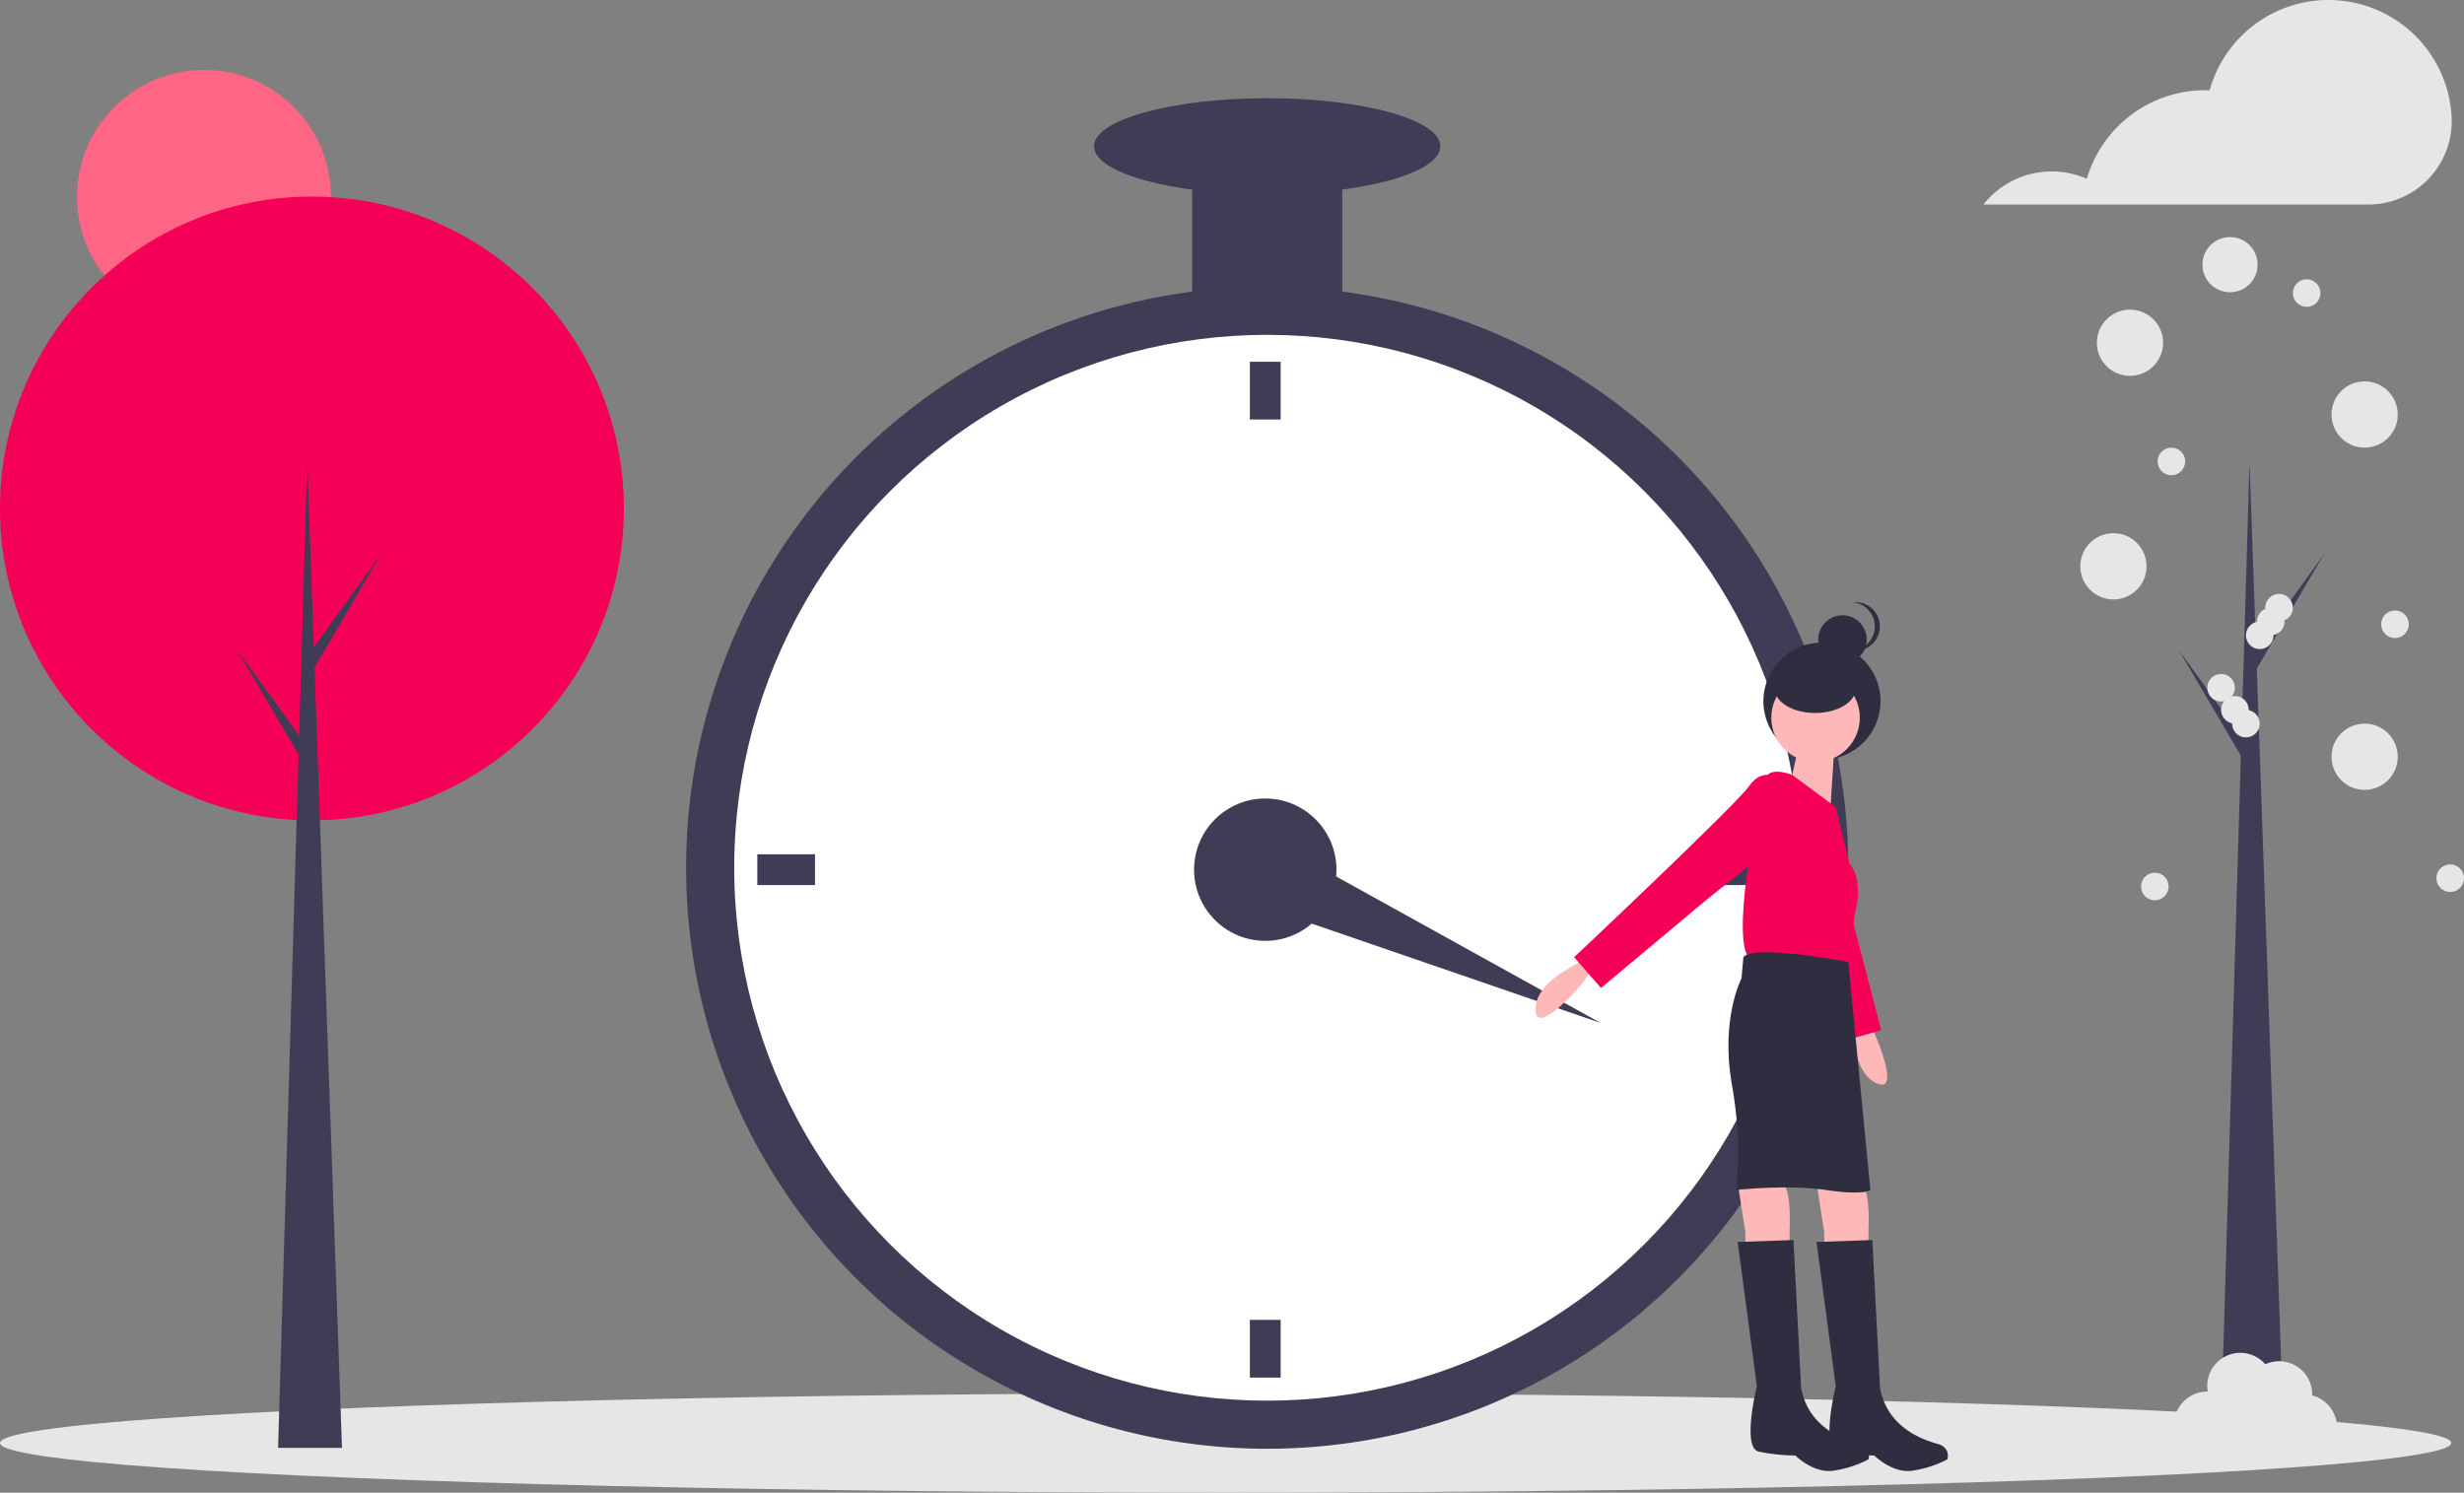 <svg xmlns="http://www.w3.org/2000/svg" id="a115e649-e6de-4a08-abb2-c2a69b6ac895" width="892.614" height="540.802" data-name="Layer 1" viewBox="0 0 892.614 540.802"><rect x="0" y="0" width="892.614" height="540.802" fill="#808080" stroke="none"/><title>season_change</title><circle cx="73.896" cy="71.33" r="46" fill="#ff6584"/><ellipse cx="444.003" cy="522.802" fill="#e6e6e6" rx="444.003" ry="18"/><circle cx="113" cy="184.219" r="113" fill="#f50057"/><polygon fill="#3f3d56" points="123.892 524.581 100.747 524.581 111.298 167.201 123.892 524.581"/><polygon fill="#3f3d56" points="113.34 234.933 138.187 200.557 113 243.442 110.277 238.677 113.34 234.933"/><polygon fill="#3f3d56" points="110.617 269.65 85.771 235.274 110.958 278.159 113.681 273.394 110.617 269.65"/><polygon fill="#3f3d56" points="827.505 524.957 804.361 524.957 814.912 167.577 827.505 524.957"/><polygon fill="#3f3d56" points="816.954 235.309 841.801 200.933 816.614 243.818 813.891 239.053 816.954 235.309"/><polygon fill="#3f3d56" points="814.231 270.026 789.385 235.65 814.572 278.535 817.295 273.77 814.231 270.026"/><circle cx="459.056" cy="314.393" r="210.504" fill="#3f3d56"/><circle cx="459.056" cy="314.393" r="193.078" fill="#fff"/><circle cx="458.359" cy="315.09" r="25.79" fill="#3f3d56"/><rect width="11.153" height="20.911" x="452.782" y="131.074" fill="#3f3d56"/><rect width="11.153" height="20.911" x="452.782" y="478.196" fill="#3f3d56"/><rect width="11.153" height="20.911" x="432.914" y="484.234" fill="#3f3d56" transform="translate(779.487 -123.4) rotate(90)"/><rect width="11.153" height="20.911" x="780.036" y="484.234" fill="#3f3d56" transform="translate(1126.609 -470.522) rotate(90)"/><polygon fill="#3f3d56" points="450.924 326.286 460.455 304.493 579.88 370.635 450.924 326.286"/><rect width="54.368" height="62.733" x="431.871" y="53.006" fill="#3f3d56"/><ellipse cx="459.056" cy="53.006" fill="#3f3d56" rx="62.733" ry="17.426"/><path fill="#ffb8b8" d="M730.198,531.283l-3.485,4.879s-16.032,18.82-16.729,9.758,11.85-15.335,11.85-15.335l6.97-4.182Z" transform="translate(-153.693 -179.599)"/><path fill="#ffb8b8" d="M829.418,547.745l2.918,5.238s10.148,22.544,1.66,19.296-8.788-17.272-8.788-17.272l-.797-8.09Z" transform="translate(-153.693 -179.599)"/><circle cx="660.033" cy="254.042" r="21.224" fill="#2f2e41"/><path fill="#ffb8b8" d="M811.751,607.957l2.788,18.123V631.656h16.032V624.686s.697-12.547-2.091-16.032S811.751,607.957,811.751,607.957Z" transform="translate(-153.693 -179.599)"/><path fill="#ffb8b8" d="M783.173,607.957l2.788,18.123V631.656h16.032V624.686s.697-12.547-2.091-16.032S783.173,607.957,783.173,607.957Z" transform="translate(-153.693 -179.599)"/><path fill="#f50057" d="M793.961,462.384s-6.166,3.25-1.955,10.643,28.922,83.877,28.922,83.877l14.256-4.047-12.572-48.371-7.199-30.402Z" transform="translate(-153.693 -179.599)"/><circle cx="657.71" cy="260.025" r="16.032" fill="#ffb8b8"/><path fill="#ffb8b8" d="M818.722,442.063l-2.091,32.76L801.993,464.368s4.879-19.517,3.485-20.911Z" transform="translate(-153.693 -179.599)"/><path fill="#f50057" d="M818.722,472.036l-15.769-11.677s-7.233-2.961-9.324.525-12.547,55.066-6.97,64.824c0,0,29.972,6.273,36.246,2.788l2.788-18.123s3.485-11.153-2.091-18.123Z" transform="translate(-153.693 -179.599)"/><path fill="#f50057" d="M797.811,461.58s-5.576-4.182-10.455,2.788-63.43,62.036-63.43,62.036l9.758,11.153,38.337-32.063,24.396-19.517Z" transform="translate(-153.693 -179.599)"/><path fill="#2f2e41" d="M823.252,528.147s-34.503-6.622-37.988-1.743l-.697,7.667s-7.667,14.638-3.485,38.337,1.394,38.337,1.394,38.337,18.82-2.091,32.76,0,16.032,0,16.032,0Z" transform="translate(-153.693 -179.599)"/><path fill="#2f2e41" d="M831.965,628.868l-20.214.697,6.97,52.277s-5.576,22.305.697,23.699a70.713,70.713,0,0,0,13.244,1.394s6.273,6.273,13.244,5.576a39.034,39.034,0,0,0,13.244-4.182s1.394-4.182-3.485-5.576-18.123-5.576-20.911-20.214Z" transform="translate(-153.693 -179.599)"/><path fill="#2f2e41" d="M803.387,628.868l-20.214.697,6.97,52.277s-5.576,22.305.697,23.699a70.713,70.713,0,0,0,13.244,1.394s6.273,6.273,13.244,5.576a39.034,39.034,0,0,0,13.244-4.182s1.394-4.182-3.485-5.576S808.963,697.177,806.175,682.539Z" transform="translate(-153.693 -179.599)"/><circle cx="667.458" cy="231.704" r="8.782" fill="#2f2e41"/><path fill="#2f2e41" d="M832.861,406.546a8.783,8.783,0,0,0-7.868-8.735,8.881,8.881,0,0,1,.915-.047,8.782,8.782,0,0,1,0,17.565,8.881,8.881,0,0,1-.915-.047A8.783,8.783,0,0,0,832.861,406.546Z" transform="translate(-153.693 -179.599)"/><ellipse cx="657.565" cy="249.542" fill="#2f2e41" rx="14.637" ry="8.782"/><path fill="#e6e6e6" d="M1041.813,221.75a44.677,44.677,0,0,0-87.657-9.419c-.541-.019-1.082-.041-1.628-.041a44.688,44.688,0,0,0-42.867,32.089,31.574,31.574,0,0,0-37.465,9.319h139.362a30.22,30.22,0,0,0,30.286-31.289Q1041.831,222.08,1041.813,221.75Z" transform="translate(-153.693 -179.599)"/><circle cx="771.614" cy="124.178" r="12" fill="#e6e6e6"/><circle cx="807.847" cy="95.886" r="9.992" fill="#e6e6e6"/><circle cx="856.614" cy="150.178" r="12" fill="#e6e6e6"/><circle cx="765.614" cy="205.178" r="12" fill="#e6e6e6"/><circle cx="856.614" cy="274.178" r="12" fill="#e6e6e6"/><path fill="#e6e6e6" d="M991.287,685.165c.004-.13.02-.257.02-.388a11.982,11.982,0,0,0-16.987-10.905,11.968,11.968,0,0,0-20.832,9.914c-.061-.001-.12-.009-.181-.009a12,12,0,1,0,7.334,21.483,11.994,11.994,0,0,0,20.622,1.217,11.99,11.99,0,1,0,10.024-21.312Z" transform="translate(-153.693 -179.599)"/><circle cx="867.614" cy="226.178" r="5" fill="#e6e6e6"/><circle cx="835.614" cy="106.178" r="5" fill="#e6e6e6"/><circle cx="818.614" cy="230.178" r="5" fill="#e6e6e6"/><circle cx="822.614" cy="225.178" r="5" fill="#e6e6e6"/><circle cx="825.614" cy="220.178" r="5" fill="#e6e6e6"/><circle cx="813.614" cy="262.178" r="5" fill="#e6e6e6"/><circle cx="887.614" cy="318.178" r="5" fill="#e6e6e6"/><circle cx="780.614" cy="321.178" r="5" fill="#e6e6e6"/><circle cx="786.614" cy="167.178" r="5" fill="#e6e6e6"/><circle cx="809.614" cy="257.178" r="5" fill="#e6e6e6"/><circle cx="804.614" cy="249.178" r="5" fill="#e6e6e6"/></svg>
